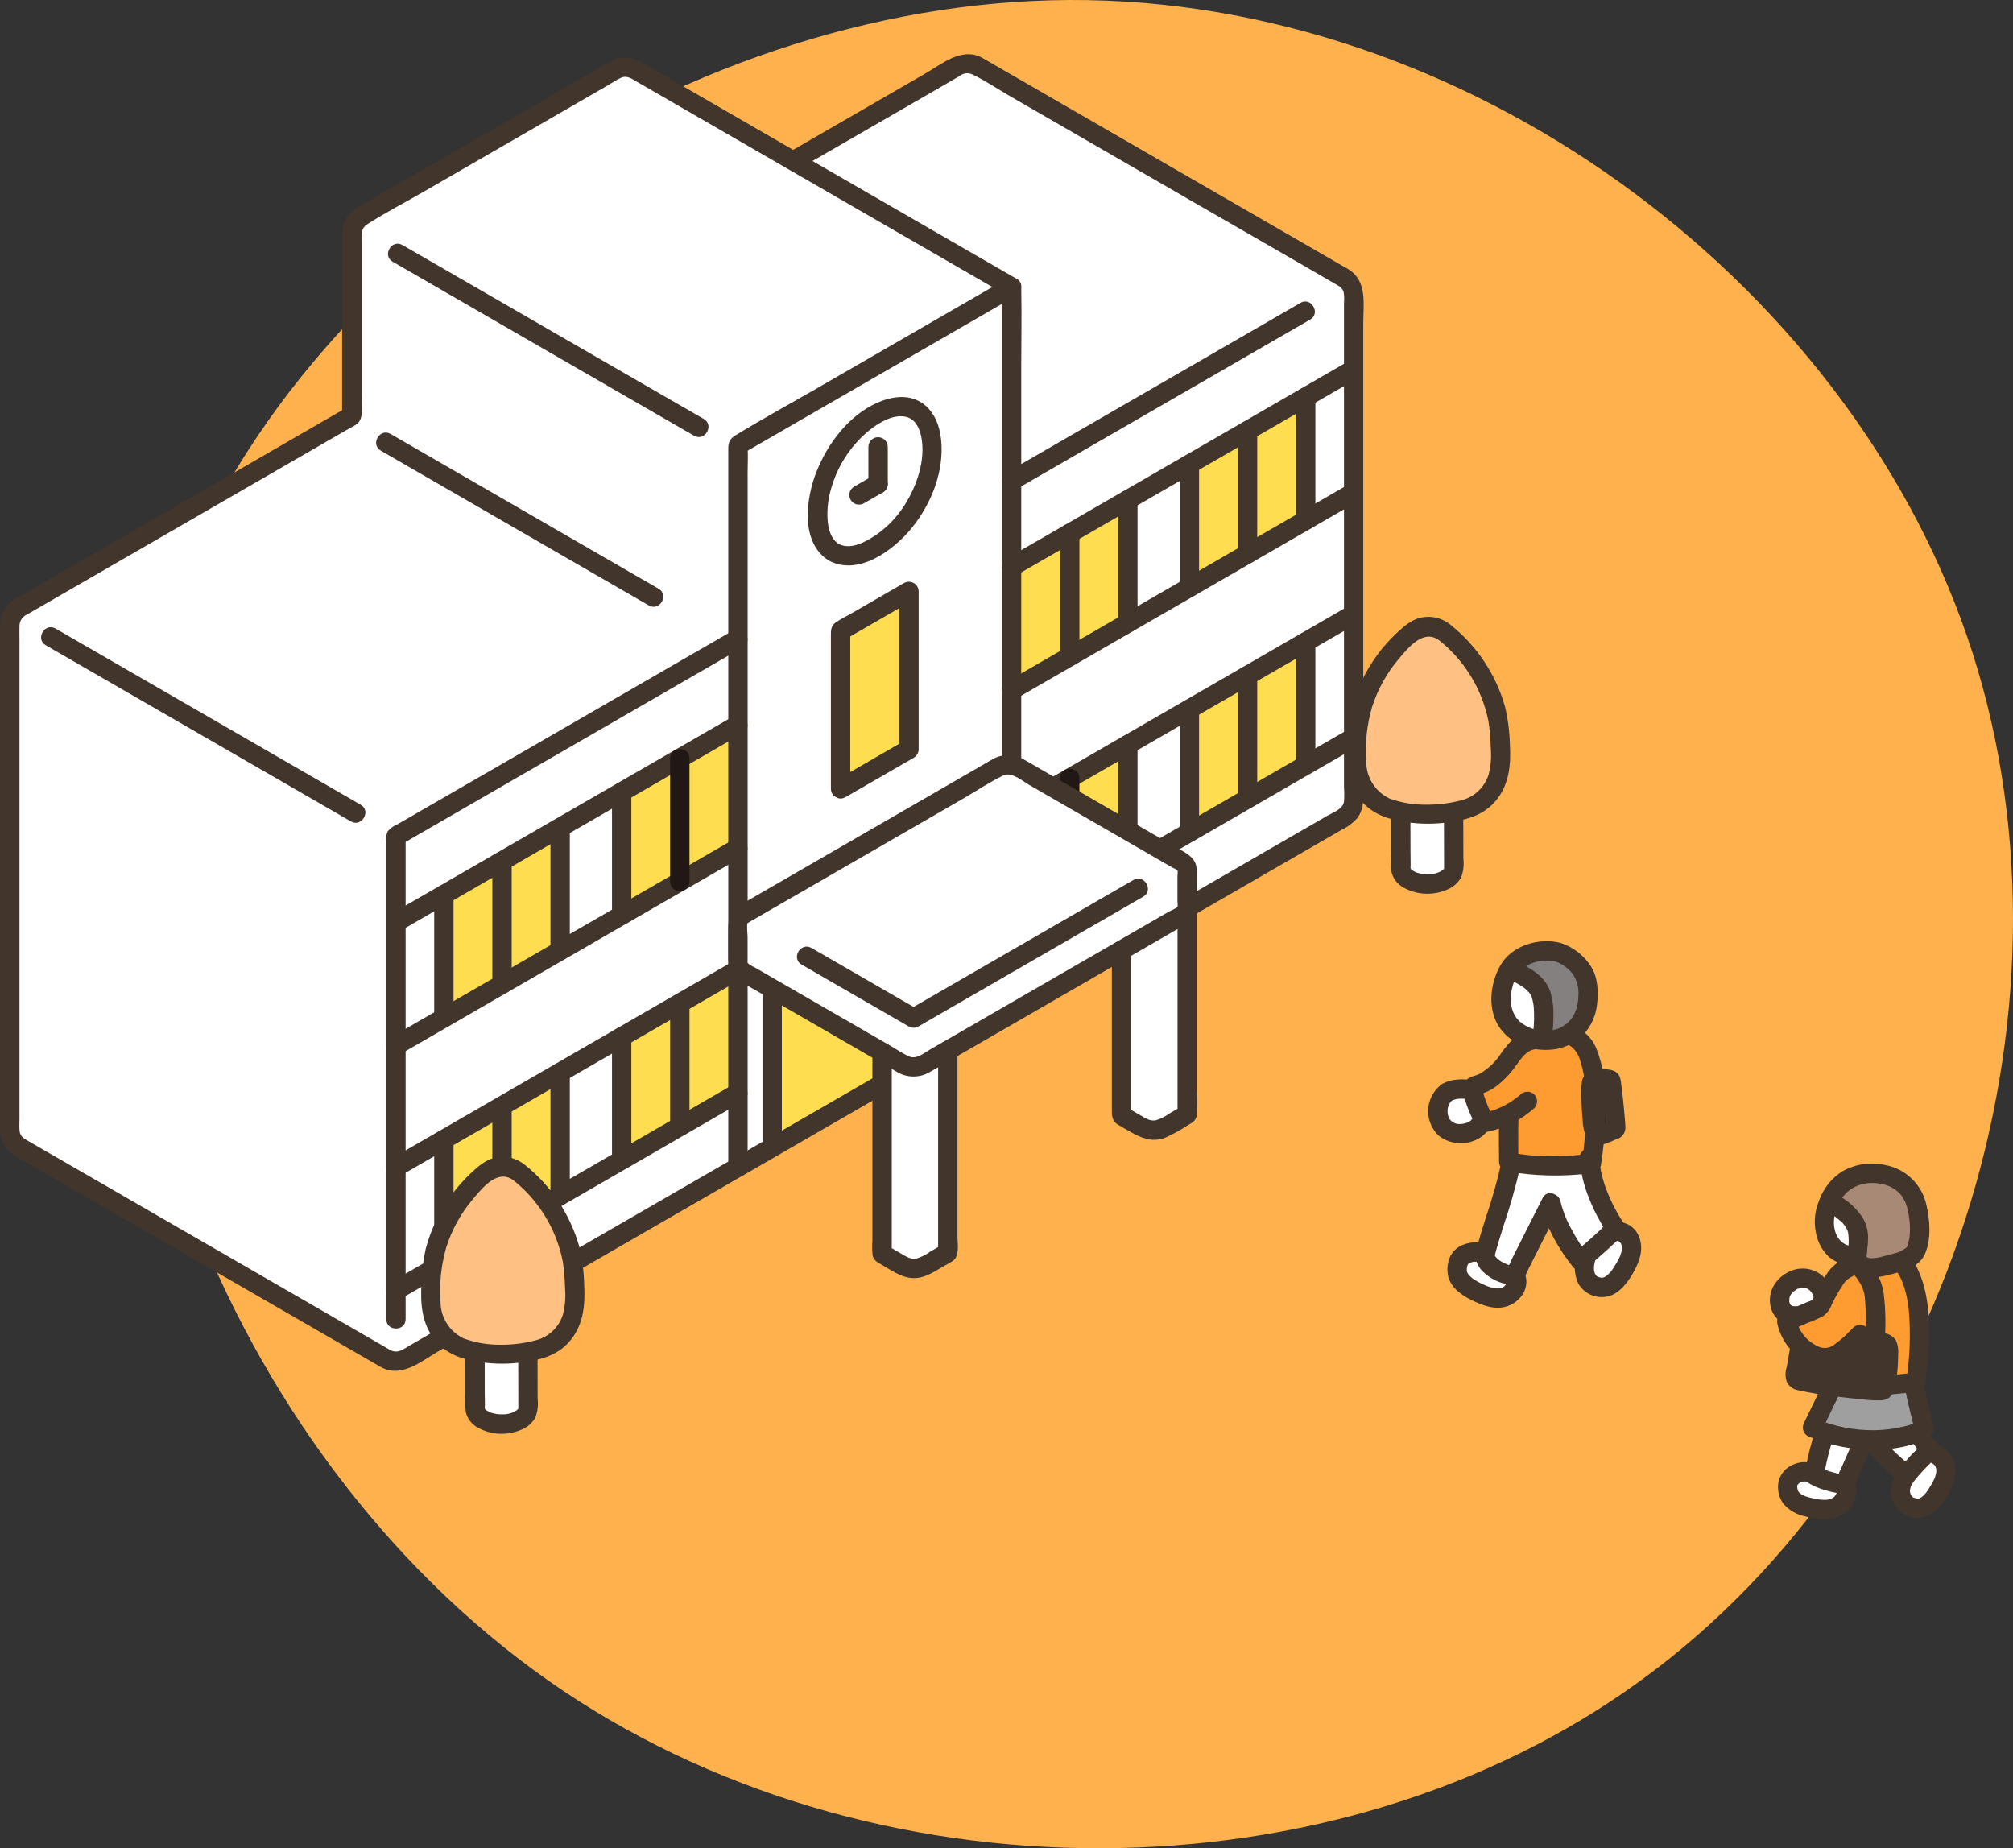 <?xml version="1.0" encoding="UTF-8"?><svg id="_レイヤー_2" xmlns="http://www.w3.org/2000/svg" viewBox="0 0 792.04 727.19"><rect x="0" y="0" width="792.04" height="727.19" fill="#333333" stroke="none"/><defs><style>.cls-1{fill:#a88975;}.cls-1,.cls-2,.cls-3,.cls-4,.cls-5,.cls-6,.cls-7,.cls-8,.cls-9,.cls-10{stroke-width:0px;}.cls-2{fill:#41352c;}.cls-3{fill:#ffb14d;}.cls-4{fill:#ffdd51;}.cls-5{fill:#9f9f9f;}.cls-6{fill:#fff;}.cls-7{fill:#84807f;}.cls-8{fill:#ff9c31;}.cls-9{fill:#211715;}.cls-10{fill:#ffc183;}</style></defs><g id="_レイヤー_1-2"><path class="cls-3" d="M776.2,257.11c45.58,143.11-10.07,316.43-130.39,403.89-119.79,87.46-303.71,89.05-430.39,0C88.21,571.43,17.72,391.21,63.83,248.1,109.95,104.46,273.2-2.6,427.97.05c155.3,2.65,302.65,114.49,348.23,257.07Z"/><path class="cls-6" d="M744.78,575.7c-2.43-2.18-4.72-4.51-6.85-6.98,0,0-.54-.94-1.25-2.17,5.45-.02,10.87-.8,16.1-2.32.17-.05.87-.31,1.66-.63l.92,1.35c1.27,2.01,2.71,3.91,4.31,5.67l-2.26,1.8c-2.54,2.39-4.91,4.97-7.08,7.7l-.35-.29c-1.9-1.16-3.65-2.54-5.2-4.13Z"/><path class="cls-6" d="M713.91,580.46l-.06-.04.3-1.68c.94-5.04,2.21-10.01,3.81-14.89,0,0,.04-.11.1-.26,5.01,1.65,10.21,2.62,15.48,2.89l-.02.07c-1.5,3.25-8.17,18.84-8.01,17.41-4.05-.41-7.99-1.6-11.59-3.51Z"/><path class="cls-6" d="M148.35,532.61L7.64,451.38c-2.36-1.36-3.81-3.87-3.81-6.59v-199.08c0-2.72,1.45-5.23,3.81-6.59l130.77-75.5v-71.84c0-2.72,1.45-5.23,3.81-6.59l100.05-57.76c2.36-1.36,5.26-1.36,7.61,0,0,0,29.52,17.05,62.22,35.92,24.56-14.17,49.16-28.38,64.72-37.37,2.36-1.36,5.26-1.36,7.61,0l144.35,83.34c2.36,1.37,3.81,3.88,3.81,6.61v199.04c0,2.72-1.45,5.24-3.81,6.61l-369.18,213.15c-2.36,1.36-5.26,1.36-7.61,0l-3.64-2.1Z"/><path class="cls-4" d="M174.65,400.48v-48.49l45.76-26.42v48.5l-45.76,26.41Z"/><path class="cls-4" d="M244.61,360.08v-48.49l45.76-26.42v48.49c-11.22,6.48-28.17,16.27-45.76,26.42Z"/><path class="cls-4" d="M174.65,496.82v-48.49l45.76-26.42v48.49l-45.76,26.42Z"/><path class="cls-4" d="M330.74,310.36v-62.15l26.92-15.54v62.16l-26.92,15.54Z"/><path class="cls-4" d="M244.61,456.43v-48.49l45.76-26.42v48.49c-11.22,6.48-28.17,16.26-45.76,26.42Z"/><path class="cls-4" d="M398.03,271.52v-48.49l45.76-26.42v48.49c-17.6,10.16-34.55,19.95-45.76,26.42Z"/><path class="cls-4" d="M467.99,231.12v-48.5l45.76-26.42v48.49l-45.76,26.42Z"/><path class="cls-4" d="M398.03,367.86v-48.5l45.76-26.42v48.49c-17.6,10.17-34.55,19.96-45.76,26.43Z"/><path class="cls-4" d="M467.99,327.46v-48.5l45.76-26.41v48.49l-45.76,26.42Z"/><path class="cls-2" d="M294.17,459.21V186.15c0-3.4.19-6.85,0-10.25-.02-.26,0-.52,0-.78l-1.88,3.29,88.01-50.81,19.64-11.34-5.73-3.29v284.1c0,4.9,7.61,4.91,7.61,0v-253.11c0-10.06.21-20.14,0-30.2v-.79c-.03-2.12-1.78-3.81-3.9-3.78-.64.01-1.27.18-1.83.49l-46.78,27.01-27.66,15.97c-10.78,6.23-21.77,12.2-32.39,18.7-2.92,1.79-2.71,3.75-2.71,6.55v281.31c0,4.9,7.61,4.91,7.61,0h0Z"/><path class="cls-4" d="M303.83,451.45v-79.6l80.74-46.63v79.6l-80.74,46.63Z"/><path class="cls-2" d="M288.45,248.06l-61.63,35.59-58.96,34.04-7.8,4.51-3.71,2.14c-1.49.59-2.81,1.55-3.84,2.79-.51,1.23-.69,2.56-.52,3.88v188.02c0,4.9,7.61,4.91,7.61,0v-189.97l-1.89,3.29,125.49-72.45,9.09-5.24c4.24-2.45.41-9.03-3.84-6.57h0Z"/><path class="cls-2" d="M288.44,281.89l-48.43,27.96-63.53,36.68-22.25,12.84c-4.24,2.45-.41,9.03,3.84,6.57l48.43-27.96,63.53-36.68,22.25-12.84c4.24-2.45.41-9.03-3.84-6.57h0Z"/><path class="cls-2" d="M178.45,400.48v-48.49c0-4.9-7.61-4.91-7.61,0v48.49c0,4.9,7.61,4.91,7.61,0Z"/><path class="cls-2" d="M399.95,109.67l-16.84-9.72-39.79-22.97-45.83-26.45-35.72-20.64-8.75-5.05c-3.9-2.58-8.92-2.78-13.01-.52-9.12,5.06-18.08,10.44-27.11,15.65l-45.37,26.2c-8.97,5.18-18.04,10.22-26.93,15.55-3.62,2.07-5.89,5.89-5.99,10.05-.04,1.03,0,2.06,0,3.09v68.75l1.89-3.29-29.72,17.16-58.33,33.68-40.71,23.5c-1.04.56-2.05,1.18-3.02,1.86-3.08,2.35-4.82,6.04-4.69,9.91-.04,3.9,0,7.8,0,11.7v175.28c0,3.64-.05,7.28,0,10.92-.04,4.21,2.12,8.13,5.71,10.33.77.49,1.58.91,2.37,1.37l39.31,22.7,59.06,34.1,40.67,23.48c.94.54,1.87,1.12,2.83,1.63,8.1,4.34,15.69-2.33,22.51-6.28l60.77-35.09,121.08-69.89,120.62-69.65,30.61-17.67,15.08-8.7,7.31-4.22c2.27-1.08,4.31-2.6,5.99-4.46,3.2-4.12,2.44-9.46,2.44-14.36V127.31c0-7.61,1.69-16.65-5.79-21.34-.95-.59-1.94-1.12-2.9-1.67l-15.66-9.05-54.66-31.56-53.94-31.14-14.83-8.56c-.75-.43-1.48-.89-2.25-1.3-7.99-4.23-15.63,2.41-22.36,6.29-17.94,10.36-35.88,20.72-53.82,31.07-4.24,2.45-.41,9.03,3.84,6.57,13.41-7.74,26.82-15.48,40.23-23.22l16.35-9.44,6.99-4.05c1.39-1.16,3.32-1.41,4.96-.65,5.09,2.43,9.93,5.73,14.81,8.55l74.81,43.19c18.03,10.41,36.11,20.74,54.1,31.23,1.09.49,1.94,1.4,2.36,2.52.27,1.41.32,2.85.18,4.27v190.66c.14,1.9.14,3.81,0,5.71-.47,3.02-4.19,4.19-6.48,5.52l-10.97,6.33-20.1,11.61-82.71,47.73-164.94,95.23-82.24,47.48c-2.58,1.49-4.82,3.43-7.75,1.92-.7-.36-1.38-.79-2.06-1.19l-8.87-5.12-72.1-41.63-59.22-34.19c-1.87-1.08-3.53-1.88-3.7-4.42-.1-1.54,0-3.12,0-4.66v-187.86c0-1.99-.08-4,0-5.99.06-1.89,1.19-3.58,2.92-4.35l21.27-12.28,77.42-44.7,26.91-15.54c1.37-.79,2.9-1.49,4.19-2.42,2.92-2.11,1.89-7.67,1.89-10.83v-60.61c0-2.76-.47-5.43,2.19-7.15,7.19-4.65,14.93-8.62,22.34-12.9l39.65-22.89,32.2-18.6c1.83-1.06,3.65-2.3,5.56-3.21,2.47-1.18,4.31.3,6.36,1.48l60.11,34.71,72.93,42.1,12.54,7.24c4.25,2.45,8.09-4.12,3.84-6.57Z"/><path class="cls-2" d="M154.51,102.97l40.24,23.24,63.65,36.75,14.68,8.47c4.25,2.46,8.09-4.12,3.84-6.57l-40.24-23.23-63.65-36.75-14.68-8.47c-4.25-2.45-8.09,4.12-3.84,6.57h0Z"/><path class="cls-2" d="M149.83,177.31l35.56,20.53,56.9,32.86,13.01,7.51c4.25,2.46,8.09-4.12,3.84-6.57l-35.55-20.53-56.9-32.86-13.01-7.51c-4.25-2.46-8.09,4.12-3.84,6.57h0Z"/><path class="cls-2" d="M141.91,316.63l-40.61-23.45-64.67-37.34-14.77-8.53c-4.25-2.46-8.09,4.12-3.84,6.57l40.61,23.44,64.68,37.34,14.77,8.53c4.25,2.45,8.09-4.12,3.84-6.57h0Z"/><path class="cls-2" d="M511.67,119.18l-94.55,54.58-21.02,12.13c-4.24,2.45-.41,9.03,3.84,6.57l90.97-52.53,24.61-14.21c4.24-2.45.41-9.03-3.84-6.57h0Z"/><path class="cls-2" d="M201.33,387.27v-48.49c0-4.9-7.61-4.91-7.61,0v48.49c0,4.9,7.61,4.91,7.61,0Z"/><path class="cls-2" d="M288.44,330.39l-52.07,30.07-59.45,34.32-23.05,13.31c-4.24,2.45-.41,9.03,3.84,6.57l47.78-27.6,60.65-35.02,26.14-15.09c4.24-2.45.41-9.03-3.84-6.57h0Z"/><path class="cls-2" d="M224.2,374.06v-48.49c0-4.9-7.61-4.91-7.61,0v48.49c0,4.9,7.61,4.91,7.61,0h0Z"/><path class="cls-2" d="M157.72,462.5l109.1-62.99,25.47-14.71c4.24-2.45.41-9.03-3.84-6.57l-107.94,62.32-26.63,15.37c-4.24,2.45-.41,9.03,3.84,6.57h0Z"/><path class="cls-2" d="M248.41,360.08v-48.48c0-4.9-7.61-4.91-7.61,0v48.48c0,4.9,7.61,4.91,7.61,0Z"/><path class="cls-2" d="M330,214c-3.18-1.95-4.13-6.13-4.38-9.61-.26-4.52.34-9.06,1.77-13.36,2.73-8.82,8.09-16.6,15.36-22.29,3.59-2.69,8.5-5.59,13.18-4.85,3.97.63,5.81,4.28,6.54,7.87,1.88,9.2-1.79,19.65-6.74,27.28-2.88,4.5-6.64,8.38-11.04,11.42-3.93,2.65-9.93,6.09-14.69,3.54-4.31-2.32-8.16,4.25-3.84,6.57,11.58,6.23,25.49-4.11,32.58-12.84,7.72-9.5,12.87-22.42,11.54-34.83-.61-5.66-2.76-11.27-7.71-14.49-5.34-3.48-12.05-2.36-17.52.11-11.18,5.05-19.27,15.84-23.74,26.96-4.22,10.5-6.56,28.09,4.84,35.08,4.18,2.57,8.01-4.01,3.83-6.57Z"/><path class="cls-2" d="M178.45,496.83v-48.49c0-4.9-7.61-4.91-7.61,0v48.49c0,4.9,7.61,4.91,7.61,0Z"/><path class="cls-9" d="M271.29,346.88v-48.49c0-4.9-7.61-4.91-7.61,0v48.49c0,4.9,7.61,4.91,7.61,0Z"/><path class="cls-2" d="M349.31,190.41v-14.58c0-2.1-1.7-3.81-3.81-3.81s-3.81,1.7-3.81,3.81v14.58c0,2.1,1.7,3.81,3.81,3.81s3.81-1.7,3.81-3.81Z"/><path class="cls-2" d="M339.9,198.04l7.52-4.34c1.82-1.06,2.43-3.39,1.37-5.21,0,0,0,0,0,0-.5-.86-1.32-1.48-2.27-1.75-.99-.25-2.04-.12-2.93.38l-7.52,4.34c-1.82,1.06-2.43,3.39-1.37,5.21,0,0,0,0,0,0,.51.86,1.32,1.48,2.28,1.75.99.25,2.04.12,2.93-.38h0Z"/><path class="cls-2" d="M201.33,483.61v-48.49c0-4.9-7.61-4.91-7.61,0v48.49c0,4.9,7.61,4.91,7.61,0Z"/><path class="cls-2" d="M288.44,426.73l-104.9,60.56-29.67,17.13c-4.24,2.45-.41,9.03,3.84,6.57l110.55-63.82,24.02-13.87c4.24-2.45.41-9.03-3.84-6.57h0Z"/><path class="cls-2" d="M224.2,470.4v-48.49c0-4.9-7.61-4.91-7.61,0v48.49c0,4.9,7.61,4.91,7.61,0Z"/><path class="cls-2" d="M334.55,310.36v-62.15l-1.88,3.29,26.91-15.54-5.73-3.29v62.16l1.88-3.29-26.91,15.54c-4.24,2.45-.41,9.03,3.84,6.57,8.97-5.18,17.94-10.35,26.91-15.54,1.16-.69,1.88-1.94,1.89-3.29v-62.16c-.03-2.12-1.78-3.81-3.9-3.78-.64.01-1.27.18-1.83.49l-20.36,11.76c-2.16,1.25-4.49,2.38-6.55,3.78-2,1.36-1.89,3.34-1.89,5.48v59.96c0,4.9,7.61,4.91,7.61,0Z"/><path class="cls-2" d="M248.41,456.43v-48.49c0-4.9-7.61-4.91-7.61,0v48.49c0,4.9,7.61,4.91,7.61,0h0Z"/><path class="cls-2" d="M271.29,443.22v-48.49c0-4.9-7.61-4.91-7.61,0v48.49c0,4.9,7.61,4.91,7.61,0h0Z"/><path class="cls-2" d="M307.63,451.44v-79.59c0-4.9-7.61-4.91-7.61,0v79.59c0,4.9,7.61,4.91,7.61,0Z"/><path class="cls-2" d="M399.95,226.31l48.43-27.96,63.53-36.68,22.25-12.84c4.24-2.45.41-9.03-3.84-6.57l-48.43,27.96-63.53,36.68-22.25,12.84c-4.24,2.45-.41,9.03,3.84,6.57Z"/><path class="cls-2" d="M424.71,258.3v-48.49c0-4.9-7.61-4.91-7.61,0v48.49c0,4.9,7.61,4.91,7.61,0Z"/><path class="cls-2" d="M399.95,274.8l52.08-30.07,59.44-34.32,23.05-13.31c4.24-2.45.41-9.03-3.84-6.57l-47.78,27.6-60.64,35.02-26.14,15.09c-4.24,2.45-.41,9.03,3.84,6.57h0Z"/><path class="cls-2" d="M447.58,245.09v-48.49c0-4.9-7.61-4.91-7.61,0v48.49c0,4.9,7.61,4.91,7.61,0Z"/><path class="cls-9" d="M388.37,404.82v-79.59c0-4.9-7.61-4.91-7.61,0v79.59c0,4.9,7.61,4.91,7.61,0Z"/><path class="cls-2" d="M471.79,231.12v-48.49c0-4.9-7.61-4.91-7.61,0v48.49c0,4.9,7.61,4.91,7.61,0Z"/><path class="cls-2" d="M399.95,322.65l107.94-62.32,26.63-15.37c4.24-2.45.41-9.03-3.84-6.57l-109.1,62.99-25.47,14.71c-4.24,2.45-.41,9.03,3.84,6.57h0Z"/><path class="cls-2" d="M494.67,217.92v-48.49c0-4.9-7.61-4.91-7.61,0v48.49c0,4.9,7.61,4.91,7.61,0Z"/><path class="cls-9" d="M424.71,354.64v-48.49c0-4.9-7.61-4.91-7.61,0v48.49c0,4.9,7.61,4.91,7.61,0Z"/><path class="cls-2" d="M517.55,204.7v-48.49c0-4.9-7.61-4.91-7.61,0v48.49c0,4.9,7.61,4.91,7.61,0Z"/><path class="cls-2" d="M399.95,371.14l104.9-60.56,29.68-17.13c4.24-2.45.41-9.03-3.84-6.57l-110.55,63.82-24.02,13.87c-4.24,2.45-.41,9.03,3.84,6.57h0Z"/><path class="cls-2" d="M447.58,341.43v-48.48c0-4.9-7.61-4.91-7.61,0v48.48c0,4.9,7.61,4.91,7.61,0Z"/><path class="cls-2" d="M471.79,327.46v-48.49c0-4.9-7.61-4.91-7.61,0v48.49c0,4.9,7.61,4.91,7.61,0Z"/><path class="cls-2" d="M494.67,314.25v-48.49c0-4.9-7.61-4.91-7.61,0v48.49c0,4.9,7.61,4.91,7.61,0h0Z"/><path class="cls-2" d="M517.55,301.04v-48.49c0-4.9-7.61-4.91-7.61,0v48.49c0,4.9,7.61,4.91,7.61,0h0Z"/><path class="cls-6" d="M292.27,359.87l100.55-58.04c2.35-1.36,5.25-1.36,7.6,0l64.79,37.41c1.18.68,1.9,1.93,1.9,3.29v14.25c0,1.36-.73,2.62-1.9,3.3l-101.96,58.87c-2.35,1.36-5.25,1.36-7.6,0l-63.39-36.6c-1.18-.68-1.9-1.93-1.9-3.29v-15.86c0-1.37.72-2.64,1.9-3.32Z"/><path class="cls-6" d="M347.07,413.96v79.33l7.78,4.5c2.94,1.7,6.57,1.7,9.52,0l8.54-4.93v-79.51"/><path class="cls-6" d="M441.27,373.88v65.03l7.78,4.5c2.94,1.7,6.57,1.7,9.52,0l8.54-4.94v-79.51"/><path class="cls-2" d="M343.26,413.96v74.03c-.14,1.94-.12,3.88.07,5.82.39,2.22,2.21,3.01,3.95,4.02,3.64,2.09,7.25,4.73,11.57,5.02,4.69.32,8.46-2.34,12.31-4.57,1.2-.69,2.46-1.33,3.62-2.09,2.93-1.94,1.94-6.63,1.94-9.68v-73.16c0-4.9-7.61-4.91-7.61,0v79.51l1.89-3.29-4.87,2.81c-1.7,1.26-3.61,2.22-5.64,2.83-2.38.37-4.29-1.04-6.23-2.16l-5.27-3.04,1.88,3.29v-79.34c0-4.9-7.61-4.91-7.61,0h0Z"/><path class="cls-2" d="M437.46,373.88v61.8c0,2.88-.19,5.24,2.5,6.87,1.53.93,3.11,1.79,4.66,2.69,4.22,2.44,8.63,4.3,13.56,2.5,3.15-1.38,6.17-3.04,9.04-4.94,1.66-.95,3.26-1.71,3.63-3.83.3-3.36.33-6.75.07-10.12v-69.9c0-4.9-7.61-4.91-7.61,0v79.51l1.88-3.29-4.87,2.81c-1.7,1.26-3.61,2.22-5.64,2.83-2.38.37-4.28-1.03-6.23-2.16l-5.27-3.04,1.89,3.29v-65.03c0-4.9-7.61-4.91-7.61,0h0Z"/><path class="cls-2" d="M294.19,363.16l50.07-28.91,34.38-19.85c5.32-3.07,10.57-6.61,16.1-9.29,3.24-1.57,7.32,2.04,10.05,3.62l11.56,6.67,25.6,14.78,19.24,11.11c.52.3,1.85.79,2.09,1.21s0,1.83,0,2.32v9.79c0,.45.24,1.74,0,2.14-.41.67-2.55,1.47-3.31,1.9l-4.93,2.84-18.63,10.76-34.34,19.83-26.51,15.3-9.57,5.52c-2.5,1.44-5.49,4.11-8.45,2.7-2.63-1.25-5.14-2.97-7.66-4.42l-10.37-5.98-23.14-13.36-19.08-11.02c-.97-.43-1.89-.96-2.74-1.58-.51-.5-.4-.36-.4-1.28v-9.41c0-.61-.46-5.08.02-5.41,3.98-2.79.18-9.4-3.84-6.57-3.52,2.47-3.79,5.66-3.79,9.52v10.36c0,3.76.41,7.03,3.97,9.25,2.25,1.4,4.61,2.66,6.9,3.98l46.14,26.64,8.79,5.07c4.16,2.79,9.57,2.88,13.82.22l19.96-11.52,68.68-39.65,9.84-5.68c3.06-1.77,5.83-3.5,6.2-7.34.26-2.65.06-5.38.06-8.03.23-2.85.17-5.72-.19-8.56-.86-3.92-4.63-5.5-7.77-7.31l-48.62-28.07c-3.73-2.15-7.44-4.34-11.19-6.47-3.74-2.37-8.47-2.52-12.35-.38-2.03,1.09-4,2.31-5.99,3.46l-30.96,17.87-62.26,35.95-1.23.71c-4.24,2.46-.41,9.04,3.84,6.58Z"/><path class="cls-2" d="M445.98,346.22l-81.23,46.9-7.21,4.16h3.84l-36.87-21.29-5.25-3.03c-4.25-2.45-8.09,4.12-3.84,6.57l36.87,21.29,5.25,3.03c1.19.69,2.65.69,3.84,0l63.45-36.63,24.99-14.43c4.24-2.45.41-9.03-3.84-6.57h0Z"/><path class="cls-6" d="M207.65,531.87c-3.25.58-6.54.91-9.83,1.02-3.65-.07-7.3-.45-10.88-1.14h-.02c0,7.2.05,16.7.05,22.46,0,3.32,4.7,6.09,10.45,6.09s10.35-2.78,10.35-6.09c0-5.71-.05-15.14-.05-22.32h-.06Z"/><path class="cls-2" d="M203.9,531.87c0,4.84.01,9.69.03,14.53,0,2.12,0,4.23.01,6.35,0,.47-.03.96,0,1.44.02.3-.17.55.04-.17-.1.34-.15.16,0,.09.29-.14.03-.06-.13.2-.22.35.12-.11.15-.15-.14.17-.3.31-.44.47-.58.71.27-.14-.16.17-1.49,1.03-3.24,1.6-5.05,1.66-.57.03-1.14.03-1.7,0-.45-.02-.89-.06-1.33-.12-.51-.09-1.02-.21-1.52-.35-.27-.08-.54-.17-.81-.26-.54-.19-.12-.03-.4-.17-.39-.2-.77-.43-1.14-.66-.13-.08-.53-.46-.07-.04-.16-.15-.32-.31-.48-.46-.06-.06-.36-.47-.1-.1.27.4-.07-.14-.12-.25-.17-.42.1.25.1.25.03-.95-.1.87-.04-.1.11-1.99,0-4.03,0-6.03-.02-5.47-.03-10.95-.04-16.43,0-4.9-7.61-4.91-7.61,0,0,5.55.02,11.1.04,16.65-.18,2.46-.12,4.93.19,7.38.67,2.51,2.34,4.64,4.61,5.9,5.24,2.93,11.54,3.26,17.05.9,2.39-.9,4.39-2.6,5.66-4.81.89-2.36,1.2-4.89.9-7.39-.01-6.17-.04-12.33-.04-18.5,0-4.9-7.61-4.91-7.61,0v.02Z"/><path class="cls-10" d="M203.78,460.98c-3.51-2.71-8.41-2.71-11.92,0-8.25,6.46-14.64,15-18.5,24.74-1.21,2.94-2.12,5.99-2.72,9.11-.49,2.98-.8,5.99-.93,9.01-.34,5.32-.65,10.82,1.27,15.8,1.71,4.34,4.94,7.9,9.09,10.03,4.11,2.1,13.16,3.22,17.76,3.22,3.47,0,13.65-1.12,17.76-3.22,4.15-2.13,7.38-5.69,9.09-10.03,1.92-4.97,1.61-10.47,1.27-15.8-.13-3.02-.44-6.03-.93-9.01-.6-3.12-1.51-6.17-2.72-9.11-3.86-9.74-10.25-18.28-18.51-24.74Z"/><path class="cls-2" d="M205.7,457.69c-3.18-2.26-7.18-3.06-10.98-2.19-3.81.88-6.84,3.64-9.61,6.24-5.52,5.21-10.04,11.39-13.34,18.23-1.8,3.62-3.22,7.41-4.25,11.32-.97,4.4-1.53,8.89-1.67,13.4-.5,8.26.05,16.35,5.59,22.93,4.53,5.38,10.93,7.36,17.65,8.32,5.78.83,11.66.81,17.44-.06,6.52-.94,12.62-2.66,17.21-7.71,5.75-6.33,6.58-14.44,6.12-22.65-.12-5.08-.77-10.13-1.94-15.08-3.61-12.69-11.11-23.94-21.44-32.16-1.51-1.42-3.87-1.42-5.38,0-1.47,1.49-1.47,3.89,0,5.38,10.53,8.03,17.76,19.64,20.33,32.63.54,3.62.84,7.27.91,10.93.29,3.43-.02,6.89-.92,10.22-1.65,5.03-5.83,8.83-11.01,9.99-4.35,1.13-8.82,1.68-13.31,1.65-5.01.08-9.98-.76-14.68-2.48-5.51-2.64-9.03-8.19-9.09-14.3-.52-7.23.24-14.5,2.24-21.47,2.2-6.96,5.75-13.42,10.47-19,3.74-4.41,9.63-11.96,15.83-7.55,1.82,1.04,4.14.44,5.21-1.36,1.02-1.82.42-4.13-1.36-5.22Z"/><path class="cls-6" d="M571.88,319.4c-3.25.58-6.54.91-9.84,1.02-3.65-.07-7.3-.45-10.88-1.14h-.02c0,7.2.05,16.7.05,22.46,0,3.32,4.7,6.09,10.45,6.09s10.35-2.78,10.35-6.09c0-5.71-.05-15.14-.05-22.32h-.06Z"/><path class="cls-2" d="M568.14,319.4c0,4.84.01,9.69.03,14.53,0,2.12,0,4.24.02,6.35,0,.47-.03.96,0,1.44.02.3-.17.55.04-.17-.1.34-.15.16,0,.09.29-.14.03-.06-.13.19-.22.35.12-.11.15-.15-.14.17-.3.31-.44.47-.58.71.27-.14-.16.17-1.49,1.03-3.24,1.6-5.05,1.65-.57.03-1.14.04-1.71,0-.45-.02-.89-.06-1.33-.12-.51-.09-1.02-.21-1.52-.35-.27-.08-.54-.17-.81-.26-.54-.19-.12-.03-.4-.17-.4-.2-.77-.43-1.14-.66-.13-.08-.53-.46-.07-.04-.16-.15-.31-.31-.48-.46-.06-.06-.35-.47-.1-.1.27.4-.07-.14-.12-.25-.17-.43.1.25.1.24.03-.95-.1.87-.04-.1.11-1.99,0-4.03,0-6.03-.01-5.48-.03-10.95-.04-16.42,0-4.9-7.61-4.91-7.61,0,0,5.55.01,11.1.04,16.65-.18,2.46-.12,4.93.19,7.38.67,2.51,2.34,4.64,4.61,5.9,5.24,2.93,11.54,3.26,17.05.9,2.39-.9,4.39-2.6,5.66-4.81.89-2.36,1.2-4.89.9-7.39-.01-6.17-.04-12.33-.04-18.5,0-4.9-7.61-4.91-7.61,0l.02.02Z"/><path class="cls-10" d="M568.01,248.5c-3.51-2.71-8.41-2.71-11.92,0-8.25,6.46-14.64,15-18.5,24.74-1.21,2.94-2.12,5.99-2.72,9.11-.49,2.98-.8,5.99-.93,9.01-.34,5.31-.65,10.82,1.27,15.8,1.71,4.34,4.94,7.91,9.08,10.04,4.11,2.09,13.16,3.22,17.76,3.22,3.47,0,13.65-1.12,17.76-3.22,4.15-2.13,7.38-5.69,9.09-10.03,1.92-4.97,1.61-10.47,1.27-15.8-.13-3.02-.44-6.03-.93-9.01-.6-3.12-1.51-6.17-2.72-9.11-3.86-9.74-10.25-18.29-18.5-24.75Z"/><path class="cls-2" d="M569.93,245.22c-3.18-2.26-7.18-3.06-10.98-2.19-3.81.88-6.84,3.64-9.61,6.24-5.52,5.21-10.04,11.39-13.34,18.23-1.8,3.62-3.22,7.41-4.25,11.32-.97,4.4-1.53,8.89-1.67,13.4-.49,8.26.05,16.35,5.59,22.93,4.53,5.38,10.93,7.36,17.65,8.32,5.78.83,11.66.81,17.44-.06,6.52-.94,12.62-2.66,17.21-7.71,5.75-6.33,6.58-14.43,6.12-22.64-.12-5.08-.77-10.13-1.94-15.08-3.61-12.7-11.11-23.94-21.44-32.16-1.51-1.42-3.87-1.42-5.38,0-1.47,1.49-1.47,3.89,0,5.38,10.53,8.03,17.76,19.63,20.33,32.62.54,3.62.84,7.27.91,10.93.29,3.43-.02,6.89-.92,10.22-1.66,5.03-5.84,8.83-11.01,9.99-4.34,1.13-8.82,1.68-13.31,1.65-5.01.08-9.98-.76-14.69-2.47-5.51-2.65-9.03-8.19-9.09-14.3-.52-7.23.24-14.5,2.24-21.47,2.2-6.96,5.75-13.42,10.47-19,3.74-4.41,9.63-11.96,15.83-7.55,1.82,1.04,4.14.44,5.21-1.36,1.02-1.82.42-4.13-1.37-5.22Z"/><path class="cls-6" d="M630.57,506.5c-1.91.06-3.78-.62-5.2-1.9-3.02-3.26-2.07-7.63-1.1-10.76,3.48-3.03,6.91-6.12,10.29-9.25,2.13-.54,4.38.14,5.85,1.77,1.36,1.88,1.85,4.25,1.34,6.52-.52,2.23-1.42,4.36-2.66,6.29-1.24,2.45-3.05,4.57-5.26,6.19-.64.41-1.33.73-2.05.95-.4.12-.81.18-1.22.19Z"/><path class="cls-6" d="M573.38,500.65c-.32-2.07.2-4.19,1.45-5.87,2.62-2.33,6.4-2.83,9.53-1.24-.05.27-.06.55-.04.83.1.71.37,1.39.8,1.98,2.21,2.8,5.38,4.68,8.9,5.27.6.17,1.25.1,1.8-.19l.05-.04c1.83,2.68.83,5.36-1.24,7.37-1.77,1.55-4.13,2.26-6.47,1.95-2.31-.32-4.55-1.05-6.61-2.14-2.58-1.04-4.89-2.67-6.73-4.76-.47-.61-.85-1.28-1.14-1.99-.15-.38-.24-.77-.29-1.17Z"/><path class="cls-6" d="M610.24,473.27l-13.65,27.08c-.17.41-.43.77-.78,1.06-.55.29-1.2.36-1.8.19-3.52-.58-6.7-2.46-8.9-5.27-.42-.58-.7-1.26-.8-1.98-.02-.59.06-1.17.24-1.73,3.63-13.59,7.46-22.03,10.08-35.29,9.93,1.93,21.04,1.49,30.9.5,1.36,9.23,4.86,18.01,10.23,25.63-4.58,4.27-9.25,8.45-13.99,12.53-3.69-4.51-9.99-15.06-11.46-22.3"/><path class="cls-6" d="M566.52,433.35c.63-1.87,2.05-3.38,3.88-4.12,2.82-.98,5.87-1.06,8.74-.25.94,2.72,2.76,7.8,4.23,10.9-.51,3.88-4.6,5.86-8.18,6.12-3.09.36-6.12-.99-7.92-3.52-1.36-2.2-1.82-4.83-1.28-7.36.13-.6.31-1.2.53-1.77Z"/><path class="cls-6" d="M613.1,374.68c-3.47-.88-7.11-.74-10.5.41-2.74.75-5.24,2.21-7.23,4.25-1.23,1.43-2.21,3.06-2.89,4.82-2.1,4.74-2.4,10.09-.83,15.03,1.91,4.82,6.1,8.36,11.17,9.43,4.18,1.15,8.62.86,12.62-.82,3.57-1.59,6.4-4.49,7.92-8.1,1.39-3.75,1.81-7.78,1.24-11.74-.22-3.22-1.66-6.24-4.03-8.43-1.68-1.83-3.7-3.3-5.96-4.33-.49-.2-.99-.38-1.51-.52Z"/><path class="cls-7" d="M613.1,374.68c-3.47-.88-7.11-.74-10.5.41-2.74.75-5.24,2.21-7.23,4.25-.52.58-.99,1.2-1.4,1.86,3.26,1.56,9.5,4.16,11.87,8.85,2.03,4.02,1.88,12.98.78,19.17,3.01.34,6.06-.15,8.82-1.4,3.57-1.59,6.4-4.49,7.92-8.1,1.39-3.75,1.81-7.78,1.24-11.74-.22-3.22-1.66-6.24-4.03-8.43-1.68-1.83-3.7-3.3-5.96-4.33-.49-.21-.99-.38-1.51-.53Z"/><path class="cls-8" d="M625.74,417.33c-1.52-5.12-2.81-7.61-7.47-9.88l-15.85,1.84c-2.46.73-4.65,2.17-6.29,4.15-1.36,1.52-3.74,5.18-5.51,7.12-2.68,3.28-6.33,5.62-10.43,6.69-.8.25-1.26,1.1-1.01,1.9,0,.02.01.03.02.05,1.38,4.26,3.08,8.42,5.1,12.42,3.29-.54,6.46-1.62,9.4-3.19-.05,1.51-.07,2.38-.07,2.38-.09,3.04-.03,13.27,0,16.32,2.24.47,4.51.83,6.79,1.06,8.58.74,17.21.6,25.76-.42,1.48-11.39,3.01-28.4-.14-39.44-.09-.35-.19-.68-.29-1.01Z"/><path class="cls-2" d="M590.9,456.69c-1.66,7.47-3.72,14.84-6.18,22.09-1.19,3.71-2.35,7.42-3.38,11.18-.65,1.72-.89,3.58-.69,5.41.46,1.92,1.47,3.67,2.9,5.03,2.46,2.37,5.54,4.02,8.88,4.76,2.07.69,4.36.3,6.08-1.05,1.26-1.45,2.25-3.12,2.93-4.92l12.09-23.99c2.2-4.36-4.37-8.22-6.57-3.84l-7.02,13.93-3.32,6.58-1.75,3.48c-.43,1.2-1.02,2.33-1.74,3.38l1.68-.98c-.88.36-2.72-.64-3.57-1.1-.75-.38-1.45-.86-2.08-1.42-.25-.23-.47-.48-.7-.73-.09-.1-.51-1.06-.4-.5.1.5.24-.63.28-.78.14-.55.3-1.1.45-1.65.29-1.05.6-2.1.91-3.15.61-2.08,1.26-4.15,1.92-6.22,2.62-7.7,4.83-15.54,6.62-23.48.98-4.78-6.36-6.83-7.34-2.02h0Z"/><path class="cls-2" d="M621.46,455.64c.73,10.66,5.33,20.88,11.02,29.76l.6-4.61c-4.59,4.27-9.25,8.45-13.99,12.54h5.38c-2.24-2.95-4.23-6.08-5.96-9.36-2.03-3.52-3.55-7.31-4.52-11.26-1.03-4.79-8.37-2.76-7.34,2.02,1.86,8.62,6.95,17.17,12.44,23.98,1.5,1.45,3.88,1.45,5.38,0,4.74-4.09,9.4-8.27,13.99-12.54,1.21-1.23,1.45-3.12.6-4.61-3.22-4.77-5.8-9.93-7.69-15.37-1.12-3.43-1.89-6.96-2.28-10.55-.05-2.08-1.72-3.76-3.81-3.81-2.09.02-3.79,1.71-3.81,3.81h-.01Z"/><path class="cls-9" d="M635.09,444.55c-1.4.42-4.82,2.38-6.28,2.02-1.99-.49-2.11-4.11-2.27-5.69-.43-4.24-.58-8.51-.45-12.77.05-1.68-.21-3,1.51-3.62,1.82-.32,3.7-.25,5.49.21.44-.03.83.31.85.75,0,.03,0,.07,0,.1.84,5.98,1.44,11.98,1.8,18.02.13.4-.09.83-.49.96-.05.02-.11.03-.16.03h0Z"/><path class="cls-2" d="M634.08,440.88c-.72.23-1.41.55-2.09.85-.29.13-.57.25-.87.38-.91.41.45-.15-.29.13-.6.23-1.2.41-1.81.6-.69.21.84,0,.15-.03.42,0,.83.11,1.18.33l-.18-.1c.28.18,1.14,1.22.56.41-.39-.56.19.74.03.04-.06-.28-.15-.56-.21-.84-.08-.39.04-1.08-.04-.09-.03-1.34-.16-2.68-.38-4-.29-3.72-.3-7.42-.24-11.15.04-.3.05-.61.03-.92-.1.57-.11.72-.04.44s.02-.15-.19.4c-.17.29-.42.54-.71.71-.47.16-.51.18-.12.06.75-.17-.73-.07.16-.02.32.02.65,0,.97.02.18.01,1.57.21.62.05l.91.14c.18.03.36.06.54.09.41.09.32.05-.26-.12l-1.36-1.37c-.41-.76-.09.32-.06.53-.06-.47.05.35.06.49.1.78.2,1.57.29,2.35.18,1.5.34,3,.49,4.5.15,1.5.28,3.01.4,4.51.06.72.11,1.43.16,2.15.03.43.06.86.09,1.29l.03.43c0,.84.14.59.41-.77l1.36-1.37.4-.11c-2.03.56-3.22,2.66-2.66,4.68.56,2.03,2.66,3.22,4.68,2.66h0c2.04-.57,3.45-2.42,3.45-4.54,0-1.4-.18-2.82-.29-4.21-.21-2.72-.47-5.44-.78-8.16-.15-1.36-.32-2.71-.5-4.07-.28-2.11-.32-4.31-2.32-5.58-.93-.51-1.95-.81-3.01-.88-1.29-.25-2.61-.36-3.93-.33-2.94-.07-5.53,1.91-6.24,4.76-.33,2.51-.41,5.05-.23,7.57.05,2.73.23,5.45.49,8.17.06,1.86.41,3.69,1.03,5.44,1.04,2.87,4.07,4.52,7.04,3.82,1.2-.29,2.37-.71,3.49-1.25.43-.19.86-.37,1.29-.57.8-.36-.62.21-.12.05.22-.07.42-.16.64-.23,2.03-.56,3.22-2.66,2.66-4.68-.56-2.03-2.66-3.22-4.68-2.66h0Z"/><path class="cls-2" d="M615.16,410.19c2.95.93,5.28,3.21,6.28,6.14,1.38,4.04,2.2,8.25,2.45,12.51.43,9.67-.08,19.37-1.52,28.94l3.81-3.81c-10.44,1.06-21.19,1.62-31.54-.5l2.8,3.67c-.05-5.44-.14-10.89,0-16.32.13-4.9-7.49-4.9-7.61,0-.14,5.44-.05,10.89,0,16.32.02,1.71,1.15,3.2,2.79,3.67,11.08,1.96,22.4,2.22,33.56.77,2.07-.08,3.72-1.74,3.81-3.81,1.67-10.53,2.09-21.21,1.27-31.84-.42-4.84-1.58-9.59-3.44-14.08-1.76-3.78-4.92-6.73-8.81-8.24-1.82-.99-4.11-.4-5.21,1.36-1.05,1.82-.44,4.14,1.37,5.21h0Z"/><path class="cls-2" d="M614.11,371.01c-8.42-2.23-19.15.9-23.68,8.68-4.24,7.28-5.34,17.79-.19,24.9,5.08,7.01,14.17,9.59,22.49,8.08,3.93-.8,7.53-2.78,10.32-5.66,3.02-3.28,4.89-7.45,5.32-11.89.62-4.83.33-10.57-2.33-14.8-2.78-4.39-6.99-7.68-11.93-9.31-4.69-1.45-6.7,5.9-2.02,7.34,2.79.99,5.21,2.79,6.95,5.18,1.6,2.57,2.29,5.61,1.97,8.62-.14,5.54-2.6,10.57-8.02,12.59-5.2,1.8-10.97.69-15.14-2.9-4.37-4.21-4.02-10.92-1.9-16.2,1.05-2.88,3.27-5.19,6.11-6.35,3.15-1.4,6.67-1.74,10.02-.95,4.75,1.27,6.77-6.07,2.03-7.33Z"/><path class="cls-2" d="M592.69,384.79c2.15.95,4.22,2.06,6.2,3.32.26.17.51.35.76.53.21.16.2.15-.03-.03l.29.23c.52.44,1.01.9,1.47,1.39.21.22.41.45.6.69-.32-.42.02.07.14.26.16.26.28.53.44.78.44.69-.19-.71.06.13.33,1.07.59,2.16.76,3.26-.11-.76.05.46.05.49.03.33.06.66.08.99.05.68.08,1.36.09,2.05.03,1.48,0,2.97-.1,4.44-.04.7-.1,1.4-.17,2.09-.04.41-.09.81-.14,1.22-.01.19-.04.37-.08.56-.49,2.02.68,4.07,2.66,4.68,2.03.54,4.11-.64,4.68-2.66.55-3.42.8-6.88.76-10.34.06-3.08-.4-6.16-1.36-9.09-2.23-5.9-7.9-9.05-13.32-11.58-1.82-1-4.11-.4-5.21,1.37-1.04,1.82-.43,4.13,1.36,5.21h0Z"/><path class="cls-2" d="M601.41,405.62c-4.54.76-7.91,4.87-10.47,8.35-2.17,3.47-5.13,6.38-8.65,8.47-.14.07-1.27.55-.54.26-.42.17-.85.32-1.28.46-1.21.28-2.35.81-3.34,1.56-2.25,2.06-1.9,4.65-.97,7.23,1.22,4.02,2.86,7.9,4.87,11.58.9,1.45,2.64,2.16,4.3,1.75,6.83-1.42,13.16-4.62,18.34-9.29,1.47-1.49,1.47-3.89,0-5.38-1.5-1.44-3.88-1.44-5.38,0-4.24,3.75-9.42,6.28-14.98,7.33l4.3,1.75c-1.59-2.85-2.87-5.86-3.82-8.98-.2-.82-.48-1.61-.84-2.37-.34-1.08-.8-.26-1.4,2.47l.64-.2c.32-.1.64-.21.95-.33,1.64-.56,3.21-1.32,4.68-2.24,3.54-2.52,6.6-5.67,9.02-9.29,1.6-2.18,3.76-5.33,6.62-5.8,2.02-.57,3.21-2.66,2.66-4.68-.6-2-2.66-3.17-4.68-2.66h0Z"/><path class="cls-2" d="M579.42,440.11c.03-.08.42-.8.1-.27-.06.1-.11.2-.17.3-.08.13-.18.25-.25.38-.17.33.21-.31.25-.32-.09,0-.54.57-.63.66s-.18.15-.26.23c-.32.3.78-.52.12-.11-.23.14-.46.29-.7.43-.16.09-.67.23-.74.37.03-.06.88-.33.25-.12-.11.04-.22.08-.34.12-.3.1-.61.19-.92.26-.27.07-.54.12-.81.17-.65.13.25-.05.32-.04-.15,0-.31.01-.46.04-.32.02-.63.03-.95.03h-.39c-.13,0-.89-.11-.26,0,.61.1-.29-.06-.46-.11-.27-.07-.54-.15-.81-.24-.86-.31.49.3-.06-.03-.27-.16-.54-.31-.81-.47-.56-.34.19.1.2.18-.11-.11-.23-.22-.37-.31-.21-.19-.41-.38-.61-.59-.08-.09-.16-.19-.25-.27-.31-.33.06-.19.12.19-.03-.21-.33-.51-.43-.7-.06-.14-.12-.28-.2-.41.03.02.26.74.16.35-.08-.29-.19-.57-.27-.86s-.13-.62-.2-.93c-.12-.53.04.72.02.17,0-.24-.04-.48-.05-.72,0-.34,0-.68.02-1.02,0-.15.01-.3.04-.44,0,0-.15.74,0,.14.09-.33.16-.65.26-.98.04-.13.09-.26.13-.39.25-.83-.26.48-.04.06.25-.5.54-.95.83-1.44.24-.4-.55.53-.19.26.08-.07.15-.15.22-.24.12-.13.91-.81.37-.38-.54.43.18-.07.34-.18.65-.42-.84.26,0,0,.8-.29,1.63-.49,2.47-.6-.13,0-.83.07-.12.03.19-.01.4-.03.59-.04.38-.02.78-.02,1.17,0,.19,0,.38.02.57.03.13,0,.93.13.33.02-.53-.1-.07-.01.03,0,.26.05.51.1.76.15,2.03.56,4.12-.63,4.68-2.66.56-2.03-.63-4.12-2.66-4.68h0c-1.94-.45-3.94-.58-5.93-.38-2.1.13-4.15.71-5.99,1.71-5.94,4.28-7.29,12.57-3.01,18.51.48.67,1.02,1.29,1.62,1.86,4.74,3.68,11.28,3.98,16.34.76,1.98-1.3,3.5-3.2,4.33-5.41.55-2.03-.64-4.12-2.66-4.68-2.02-.5-4.08.67-4.68,2.66l.02-.04Z"/><path class="cls-2" d="M592.99,503.99c-.13-.33-.12-.28.01.13.1.46.1.46.01.02-.02.45,0,.45.06,0-.04.22-.1.44-.17.65.2-.72-.26.45-.38.64.36-.56-.48.51-.59.63-.33.29-.34.31-.03.06-.19.13-.39.25-.59.36-.4.19-.41.21-.03.05-.22.08-.44.15-.66.22-.34.1-.68.17-1.02.22.85-.12-.57-.02-.74-.03-1.74-.21-3.44-.71-5.01-1.48-1.69-.72-3.29-1.62-4.78-2.69.56.43-.5-.47-.6-.57s-.95-1.12-.59-.6c-.26-.37-.45-.76-.68-1.16-.14-.29-.12-.23.06.16-.05-.16-.1-.31-.13-.48-.07-.41-.07-.34.02.22-.02-.19-.03-.38-.03-.57,0-.4.02-.8.05-1.2-.08,1.01.08-.25.14-.47.09-.34.62-1.2.11-.41.59-.89-.33.16.1-.22.79-.7-.6.3.27-.24.15-.1,1.36-.69.52-.36.39-.16.8-.24,1.2-.37.44-.08.41-.09-.09-.02.2-.02.41-.04.61-.05.41-.02.8.02,1.2.02-1-.03.15.04.41.1.22.06,1.38.49.38.06,1.82,1,4.11.4,5.21-1.37,1.04-1.82.43-4.13-1.36-5.21-3.93-1.86-8.54-1.56-12.19.79-1.83,1.24-3.15,3.1-3.71,5.24-.56,2.02-.61,4.15-.14,6.19,1.11,4.43,5.28,7.38,9.15,9.27,4.29,2.09,9.2,4.02,14,2.45,2.64-.85,4.88-2.63,6.31-5.01,1.61-2.7,1.71-6.03.28-8.82-1.07-1.81-3.39-2.42-5.21-1.36-1.77,1.1-2.37,3.38-1.36,5.21h-.01Z"/><path class="cls-2" d="M634.91,488.38c.07-.02.85-.17.85-.17,0,.06-.74.04-.28.06.19,0,.39-.02.59-.02s.99.14.52.02c-.5-.14,0,.01.07.04.19.06.38.12.56.17-.6-.15-.2-.05.15.14-.1-.05-.62-.51-.06-.03.03.03.42.4.13.1-.23-.24.26.46.36.6.23.31,0-.03-.03-.14.08.21.15.43.21.65.07.26.18,1,.11.33.04.4.05.81.04,1.21,0,.17-.11,1.06-.04.7.09-.45-.05.17-.06.21-.06.25-.12.49-.19.74-.1.37-.23.73-.36,1.08-.26.72-.12.3-.05.15-.08.18-.16.35-.24.52-.36.75-.76,1.47-1.17,2.19-.39.68-.8,1.35-1.23,2.01-.19.3-.4.6-.61.89-.1.14-.21.29-.32.43.24-.31.1-.13-.07.06-.28.31-.55.62-.84.91-.13.12-.26.24-.38.37-.02.02-.45.41-.16.16s-.15.11-.18.13c-.15.1-.3.2-.45.29s-.33.19-.49.28-.51.19-.13.07c-.19.07-.4.11-.6.19-.28.1-.31-.08,0,.01.34.11.22,0-.03-.02h-.42c-.14.01-.29,0-.43-.03,0,0,.74.16.29.03-.37-.11-.76-.22-1.14-.3s.18.09.23.12c-.13-.06-.26-.12-.38-.19s-.9-.43-.41-.21c.38.18.11.12,0-.02-.09-.11-.19-.21-.29-.3-.31-.26,0,0,.06.1-.15-.23-.3-.46-.43-.7-.08-.14-.14-.29-.22-.43.15.3.15.41.04.03-.1-.35-.17-.7-.26-1.05-.1-.43.03.21.03.26,0-.2-.03-.41-.04-.61-.01-.4,0-.81.03-1.21.01-.15.03-.3.04-.45.04-.55-.13.66-.01.12.08-.33.13-.68.19-1.01.16-.72.37-1.43.58-2.14.54-2.03-.65-4.11-2.66-4.68-2.02-.51-4.09.66-4.68,2.66-1.47,3.85-1.42,8.11.14,11.93,2.14,4.12,6.72,6.36,11.28,5.54,4.64-.76,7.89-4.96,10.14-8.73,2.42-4.06,4.36-8.67,3.14-13.47-.63-2.68-2.37-4.95-4.8-6.24-2.4-1.1-5.11-1.32-7.66-.64-2.02.57-3.2,2.66-2.66,4.68.59,2,2.66,3.18,4.68,2.66v-.02Z"/><path class="cls-6" d="M704.51,589.11c-1.26-2.01-1.5-4.51-.63-6.72,1.96-3.21,6.13-4.26,9.38-2.36,3.66,2.14,7.73,3.47,11.94,3.9,2.32,1.24,1.38,4.38.08,6.5-1.25,1.84-3.23,3.05-5.44,3.32-2.18.26-4.39.13-6.53-.37-2.61-.33-5.1-1.27-7.29-2.73-.57-.44-1.08-.96-1.52-1.54Z"/><path class="cls-6" d="M755.92,593.24c-2.19.47-4.48-.14-6.15-1.63-2.46-2.6-2.78-6.55-.79-9.52,2.45-3.52,5.28-6.77,8.44-9.67,1.95-1.77,5.2-.23,6.77,1.71,1.31,1.8,1.78,4.07,1.29,6.24-.5,2.14-1.36,4.18-2.55,6.03-1.19,2.34-2.92,4.38-5.04,5.93-.61.39-1.27.7-1.96.91Z"/><path class="cls-6" d="M712.4,503.45c-1.76-.72-3.71-.79-5.52-.2-1.96.56-3.69,1.75-4.93,3.37-1.26,1.48-1.88,3.41-1.73,5.35,0,1.58.63,3.1,1.74,4.23,1.3,1.13,3.01,1.68,4.73,1.53l1.74-.19c2.53-1.09,5.15-2.22,6.33-2.74.39-.15.76-.36,1.09-.62.4-.42.71-.92.92-1.47l.66-1.47v-.19c.02-2.83-1.43-5.47-3.82-6.98-.38-.25-.78-.46-1.2-.63Z"/><path class="cls-6" d="M746.14,495.33c4.68-3.92,6.33-10.93,6.88-14.75.89-8.04-4.32-15.49-12.18-17.41-5.94-1.59-12.29-.07-16.87,4.04-3.88,3.51-6.12,8.48-6.19,13.71-.08,2.92.71,5.79,2.26,8.26,1.58,2.48,4.11,4.18,7,4.71"/><path class="cls-8" d="M720.84,505.06c-1.52,2.46-2.88,5.02-4.07,7.65-.2.55-.51,1.05-.92,1.47-.33.26-.69.47-1.09.62-2.21.98-9.53,4.11-11.74,5.09,1.42,7.15,7.68,13.35,14.14,14.19,1.28.21,2.6.13,3.84-.26,1.17-.48,2.25-1.14,3.2-1.97,1.94-1.47,3.81-3.03,5.6-4.69,4.95.17,7.72.79,13.03,1.35.46,5.53.18,11.09-.84,16.54,3.93-.41,7.87-.82,11.8-1.23,1.48-11.39,2.67-25.6-.48-36.64-1.79-6.25-4.84-12.88-10.82-15.43l-15.48,7.09c-2.04.96-3.76,2.47-4.98,4.36-.4.61-.8,1.23-1.19,1.85Z"/><path class="cls-5" d="M718.55,563.75c-1.83-.59-3.64-1.26-5.43-2.03,2.63-5.44,5.26-10.87,7.88-16.31,6.28.91,12.6,1.5,18.94,1.76,1.06.03,1.94-.81,1.97-1.87,0-.08,0-.16,0-.24l11.06-1.14c.8,4.83,3.4,14.98,4.12,18.18.11.49-3.86,1.99-4.3,2.12-11.2,3.25-23.12,3.09-34.23-.48Z"/><path class="cls-2" d="M740.56,495.05c7.23,3.32,9.62,12.91,10.47,20.13.81,9.56.46,19.18-1.05,28.66l3.81-3.81-10.23,1.06c-2.08.06-3.75,1.73-3.81,3.81.01,2.1,1.71,3.79,3.81,3.81l10.23-1.06c2.07-.08,3.72-1.74,3.81-3.81,1.37-10.61,2.25-21.39.6-32.03-1.36-8.79-5.1-19.36-13.78-23.34-1.82-1-4.11-.4-5.21,1.36-1.04,1.82-.43,4.14,1.37,5.21h0Z"/><path class="cls-2" d="M742.97,530.13c-.05-.92-.76-1.67-1.67-1.78-4.34-.51-7.02-1.03-11.45-1.18h-.07c-1.75,1.68-3.66,3.19-5.58,4.69-.95.83-2.03,1.49-3.2,1.97-1.24.38-2.56.47-3.84.26-2.87-.45-5.56-1.71-7.75-3.63l-1.29.21c-.29,1.69-1.04,6.11-1.81,10.28-.18,1,.46,1.97,1.45,2.2,10.61,2.18,21.37,3.53,32.18,4.04.93.03,1.75-.62,1.93-1.54.99-5.11,1.36-10.31,1.1-15.51Z"/><path class="cls-2" d="M729.84,530.98c3.19.13,6.34.53,9.52.94.42.05.85.11,1.27.16-.69-.18-1.24-.71-1.43-1.4-.22.27.06,1.92.06,2.3,0,1.65-.06,3.29-.18,4.93-.11,1.5-.25,3-.48,4.48-.09.54-.26,1.14-.29,1.69-.36,1.17.19.93,1.64-.72-.28,0-.57-.02-.85-.02-2.64-.09-5.28-.3-7.91-.55-5.52-.52-11.03-1.25-16.5-2.19-1.27-.22-2.54-.45-3.81-.7-.56-.16-1.13-.27-1.71-.35-1.08-.33-.78.25.92,1.74.08-.44.16-.88.24-1.32.5-2.76.97-5.52,1.45-8.29.5-2.02-.67-4.08-2.66-4.68-2.03-.54-4.11.65-4.68,2.66-.48,2.77-.95,5.53-1.45,8.3-.64,1.91-.61,3.99.1,5.88.83,1.57,2.32,2.69,4.06,3.07,5.55,1.24,11.16,2.15,16.82,2.72,2.93.37,5.87.69,8.81.95,2.52.33,5.07.46,7.61.38,4.3-.35,5.22-4.14,5.71-7.69.5-3.4.75-6.83.76-10.27.2-1.92-.1-3.85-.87-5.62-1.11-1.72-2.99-2.79-5.04-2.85-3.7-.46-7.38-.99-11.12-1.14-4.9-.19-4.89,7.42,0,7.61h.02Z"/><path class="cls-2" d="M725.61,499.64c2.32.49,4.32,1.96,5.48,4.03,1.58,2.13,2.51,4.67,2.69,7.31.48,5.65.52,11.33.12,16.99,0,2.1,1.7,3.81,3.81,3.81s3.81-1.7,3.81-3.81c.54-6.47.41-12.99-.41-19.43-.56-3.6-2.04-7-4.29-9.87-2.24-2.95-5.35-5.85-9.17-6.37-2.02-.49-4.07.68-4.68,2.66-.54,2.03.64,4.11,2.66,4.68h0Z"/><path class="cls-2" d="M716.44,546.12l-6.61,13.68c-1.03,1.89-.34,4.25,1.55,5.28.23.13.48.23.74.31,12.86,5.42,28.53,6.91,41.93,2.42,2.04-.52,3.94-1.47,5.59-2.77,2.03-1.96.99-4.61.42-6.95-1.21-5-2.51-10.01-3.39-15.08-.57-2.02-2.66-3.2-4.68-2.66-2,.59-3.17,2.66-2.66,4.68,1.05,6.09,2.73,12.06,4.1,18.08v-2.02l-.03.11.98-1.68c.76-.81-.11,0-.54.22-.36.17-.72.33-1.09.46-1.3.47-2.63.85-3.99,1.14-3.71.86-7.49,1.33-11.3,1.39-8.01.08-15.95-1.51-23.31-4.68l2.27,5.59,6.61-13.68c2.12-4.39-4.44-8.26-6.57-3.84h0Z"/><path class="cls-2" d="M707.8,587.19c-.15-.22-.26-.49-.41-.69-.12-.25-.07-.15.14.32-.06-.17-.12-.34-.17-.52-.08-.27-.13-.55-.19-.82-.19-.89,0,.79,0-.13v-.84c.04-.44.02-.36-.05.22.02-.12.04-.25.08-.37.35-.87-.44.47,0-.05.15-.18.72-.79.08-.15.19-.19.39-.39.58-.59.55-.57-.55.28.1-.06.28-.13.55-.29.82-.45.25-.13.15-.09-.3.13.16-.06.33-.11.5-.16.25-.08.5-.14.76-.18,0,.03-.91.06,0,.03.25,0,.49,0,.74.01.73,0-.82-.27.06.03.15.05.88.36.31.06-.61-.32.24.16.34.22.41.26.79.55,1.21.78,1.33.72,2.72,1.33,4.16,1.82,2.8.99,5.71,1.64,8.67,1.94l-1.92-.52c.57.34-.16-.22-.28-.33-.18-.27-.19-.27-.02,0l-.19-.48c.21.7.06-.59.02-.19.01.21.01.42-.01.63-.02,0,.23-.94-.02-.09-.06.22-.14.44-.19.66-.19.67.23-.38.01,0-.12.2-.2.42-.31.62-.13.19-.25.4-.36.6-.16.38.51-.48-.07.08-.07.07-.68.68-.3.33s-.34.22-.38.24c-.22.14-.47.24-.69.38-.44.26.78-.22-.11.04-.5.16-1.01.29-1.52.38.41-.06-.06,0-.21,0-.41.01-.82.02-1.23.01-.27,0-.55-.02-.82-.04.02,0-1.21-.13-.63-.05-1.2-.17-2.38-.4-3.56-.69-.58-.14-1.16-.3-1.73-.49-.28-.09-.56-.19-.84-.3.63.25-.1-.06-.22-.12-.27-.13-.52-.28-.77-.43-.07-.04-.82-.57-.49-.31s-.37-.35-.43-.41c-.25-.26-.49-.54-.71-.82-1.49-1.49-3.9-1.49-5.38,0h0c-1.42,1.51-1.42,3.87,0,5.38,2.06,2.35,4.81,3.99,7.86,4.67,2.97.9,6.06,1.31,9.16,1.2,3.15-.1,6.14-1.37,8.4-3.57,1.92-2.05,3.05-4.71,3.2-7.52.04-1.32-.3-2.62-.99-3.75-.52-.84-1.23-1.54-2.08-2.05-.35-.23-.74-.41-1.14-.52-.43-.07-.85-.12-1.28-.17l.16.02c-1.05-.08-2.08-.29-3.08-.62-1.27-.31-2.53-.69-3.76-1.14-.25-.09-.49-.19-.73-.28-.57-.22.8.39-.06-.03-.46-.22-.92-.44-1.36-.69-.95-.64-1.96-1.17-3.02-1.6-2.26-.73-4.7-.66-6.91.19-3.06,1.01-5.44,3.44-6.37,6.53-.68,2.93-.17,6.02,1.41,8.58,1.06,1.82,3.39,2.43,5.21,1.37,1.82-1.06,2.43-3.39,1.37-5.21h-.04Z"/><path class="cls-2" d="M754.91,589.57s-.48.13-.48.11c-.04-.16.86-.03.22-.07-.19,0-.38-.01-.56-.02-.82-.03.16-.02.15.02-.43-.09-.86-.21-1.28-.35-.51-.15.55.32.12.04-.08-.05-.59-.24-.6-.34,0,0,.55.54.16.12-.14-.15-.28-.3-.42-.45.38.42.02.03-.05-.09-.12-.19-.23-.38-.35-.58-.36-.59-.07-.14-.02.03-.07-.19-.14-.38-.19-.59-.07-.19-.12-.39-.14-.59.06.52.07.57.03.13v-.29c0-.19.01-.38.01-.58,0-.8.04.14-.03.16.05-.01.24-1.01.27-1.1.04-.18.1-.36.19-.53-.34.36-.23.47-.05.14.19-.36.38-.72.6-1.07.34-.55.71-1.08,1.12-1.57-.63.74.12-.14.29-.34.32-.39.65-.78.98-1.16,1.17-1.35,2.38-2.66,3.65-3.92.27-.28.55-.55.83-.82.15-.14.57-.72.78-.74-.02,0-.74.49-.1.14-.11.06-.8.28-.18.13l-.49.07h.26c.35.02.36.02.03-.01s-.32-.04.03.04c.17.07.37.12.54.18-.15-.05-.68-.38-.12-.02.24.15,1.08.8.43.22.28.25.54.51.81.78-.12-.12-.4-.66-.04-.03.05.08.48.86.26.41-.24-.49.14.45.14.46.06.21.1.43.15.64-.04-.16-.04-.76-.02-.03,0,.22.02.44.02.66s-.02.44-.03.66-.19.62,0-.03c-.15.53-.24,1.06-.41,1.59-.08.23-.17.45-.25.69-.13.38.19-.33-.12.26-.28.55-.54,1.09-.84,1.63-.54.97-1.11,1.93-1.73,2.85-.13.19-.26.38-.38.57-.16.22-.48.59-.13.19-.36.44-.74.85-1.14,1.25-.16.16-.34.3-.5.45.51-.5-.19.14-.32.22-.2.13-.41.24-.62.36-.68.38.38-.1-.43.17-2.03.56-3.22,2.65-2.66,4.68.56,2.03,2.65,3.22,4.68,2.66,5.71-1.9,9.26-7.58,11.42-12.92,2.2-5.44.95-12.3-4.68-15.08-2.76-1.59-6.22-1.34-8.72.63-1.66,1.45-3.21,3.03-4.64,4.71-3.1,3.46-6.31,7.22-6.42,12.1-.06,3.23,1.32,6.31,3.76,8.43,2.6,2.12,6.03,2.9,9.29,2.12,2.03-.56,3.22-2.65,2.66-4.68-.56-2.03-2.65-3.22-4.68-2.66l-.03-.02Z"/><path class="cls-2" d="M727.44,587.34c.98-.65,1.72-1.59,2.12-2.7.57-1.18,1.11-2.37,1.65-3.57,1.37-3.03,2.7-6.09,4.04-9.13.51-1.16,1.02-2.32,1.55-3.48,1.01-1.82.41-4.12-1.37-5.21-1.82-1.04-4.13-.43-5.21,1.36-2.35,5.11-4.47,10.31-6.86,15.4-.23.48-.45.95-.7,1.43-.08.15-.17.3-.25.45-.02.04-.07.09-.08.13.31-.52.75-.96,1.27-1.26-1.8,1.07-2.41,3.39-1.36,5.21,1.09,1.77,3.38,2.37,5.21,1.37h0Z"/><path class="cls-2" d="M714.28,562.84c-1.64,4.86-2.91,9.83-3.81,14.88-.24.99-.11,2.04.38,2.93,1.06,1.82,3.39,2.43,5.21,1.37.86-.5,1.49-1.32,1.75-2.28.9-5.05,2.17-10.03,3.81-14.89.54-2.03-.64-4.11-2.66-4.68-2.02-.51-4.09.67-4.68,2.66h0Z"/><path class="cls-2" d="M735.24,571.4c2.46,2.86,5.13,5.54,7.99,8.01,1.2,1.05,2.44,2.06,3.71,3.02,1.32,1.29,3.34,1.57,4.96.68.84-.52,1.46-1.33,1.75-2.27.56-2.03-.63-4.12-2.65-4.68-.99-.27-2.05-.14-2.94.38h0l.91-.38h-.01l1.01-.14h-.02l1.01.14s-.06-.01-.09-.03l.91.38c-.47-.25-.91-.55-1.32-.91l.76.6c-3.88-3.02-7.44-6.44-10.62-10.19-1.49-1.49-3.9-1.49-5.38,0-1.43,1.51-1.43,3.87,0,5.38h0Z"/><path class="cls-2" d="M761.68,567.14c-.45-.52-.89-1.04-1.31-1.59l.6.77c-.82-1.06-1.57-2.18-2.31-3.3-.52-.84-1.33-1.46-2.27-1.75-.49-.16-1.02-.18-1.52-.07-.5.02-.99.18-1.42.45-1.82,1.06-2.43,3.39-1.37,5.21,0,0,0,0,0,0,1.28,1.97,2.69,3.86,4.22,5.65,1.51,1.43,3.87,1.43,5.38,0,.71-.71,1.11-1.68,1.12-2.69l-.14-1.01c-.18-.64-.51-1.21-.98-1.68h0Z"/><path class="cls-2" d="M748.83,498.02c4.82-4.2,7.09-10.76,7.93-16.94.87-6.91-2.03-13.75-7.6-17.93-5.9-4.46-13.66-5.61-20.6-3.04-7.23,2.71-12.56,8.95-14.12,16.51-1.66,8.6,2,19.16,11.59,20.95,2.02.5,4.08-.67,4.68-2.66.54-2.03-.65-4.11-2.66-4.68-5.23-.98-7.07-6.54-6.32-11.31.78-5.09,4.13-9.42,8.85-11.46,8.84-3.64,19.57,2.61,18.72,12.37-.07.81.06-.35-.02.25-.04.3-.1.59-.15.89-.1.53-.2,1.05-.32,1.57-.29,1.26-.65,2.5-1.08,3.71-.85,2.47-2.32,4.68-4.27,6.42-1.51,1.46-1.55,3.87-.09,5.38,1.46,1.51,3.87,1.55,5.38.09.03-.03.06-.06.09-.09h0Z"/><path class="cls-1" d="M754.31,475.15c-1.23-6.92-6.81-12.25-13.78-13.16-5.37-1.21-11,0-15.39,3.32-2.64,1.99-4.6,4.75-5.61,7.9,3.64.63,9.16,5.75,10.6,8.75,1.75,3.63.95,7.9.39,11.9-.21.9-.14,1.84.22,2.69.42.76,1.31,1.06,2.09,1.45,3.13,1.57,6.05.92,14.77-1.55,2.06-.72,3.95-1.85,5.55-3.33.86-1.29,1.41-2.77,1.6-4.31.83-4.53.67-9.2-.46-13.66Z"/><path class="cls-2" d="M757.98,474.14c-1.75-8.13-8.25-14.38-16.44-15.82-5.59-1.21-11.42-.35-16.43,2.42-4.32,2.63-7.6,6.68-9.25,11.46-.55,2.03.64,4.12,2.66,4.68.83.13,1.61.46,2.28.95.97.59,1.89,1.28,2.73,2.05,1.64,1.19,2.88,2.85,3.57,4.76.47,2.89.37,5.85-.3,8.71-.74,3.4,1.12,6.83,4.38,8.06,4,1.83,8.01,1.2,12.16.16,5-1.25,11.62-2.81,13.97-8.01,2.66-5.9,2.05-13.31.68-19.41-1.07-4.78-8.41-2.76-7.34,2.02.6,2.61.89,5.29.84,7.97-.02.76-.12,2.24-.16,2.54-.06.44-.4,2.01-.61,2.84-.1.43-.26.85-.49,1.23-.07.06-.14.12-.21.17-.91.69-1.91,1.27-2.96,1.73.42-.19-.3.11-.44.15-.75.23-1.51.43-2.27.63-1.25.34-2.5.69-3.76.99-1.46.42-2.98.63-4.5.63-.92.03.35.18-.22,0-.28-.09-.6-.17-.89-.24-.72-.18.11.07-.08-.02-.26-.18-.54-.32-.84-.4-.83-.05.49.41.18.63.29-1.17.45-2.36.45-3.56.22-1.51.33-3.04.33-4.57.02-2.78-.74-5.51-2.19-7.88-2.69-4.05-7.37-8.42-12.27-9.45l2.66,4.68c2.81-7.05,10.09-10.06,17.46-8.32,3,.56,5.7,2.19,7.59,4.6-.3-.4.08.14.18.3.16.26.33.51.49.78.19.31.34.63.51.95.04.08.43.93.24.49-.19-.44.15.4.19.48.11.3.22.61.31.92.19.57.34,1.16.48,1.75,1.11,4.75,8.45,2.73,7.31-2.04Z"/><path class="cls-2" d="M725.08,495.57c-2.79,1.4-5.12,3.57-6.7,6.26-1.05,1.61-2.03,3.26-2.93,4.95-.45.85-.88,1.7-1.3,2.57-.19.38-.36.77-.54,1.16-.07.16-.72,1.32-.02.64-.78.5-1.62.89-2.51,1.14l-3.48,1.5c-2.17.94-4.34,1.86-6.5,2.82-1.48.88-2.19,2.63-1.75,4.3,1.65,7.33,6.83,13.36,13.83,16.09,3.79,1.6,8.13,1.27,11.64-.88,3.57-2.38,6.83-5.19,9.71-8.37,1.44-1.51,1.44-3.88,0-5.38-1.5-1.47-3.89-1.47-5.38,0-2.29,2.54-4.85,4.82-7.63,6.82-1.83,1.37-4.28,1.56-6.3.49-4.4-2.02-7.56-6.02-8.51-10.77l-1.75,4.3c2.09-.92,4.19-1.82,6.29-2.73,2.13-.77,4.2-1.68,6.2-2.74,1.53-1.15,2.67-2.72,3.29-4.53.83-1.73,1.74-3.42,2.72-5.07.49-.83,1-1.64,1.52-2.45.19-.29.38-.59.59-.88.31-.44-.37.43.07-.09.88-1.11,2.01-1.99,3.31-2.57,1.8-1.07,2.41-3.39,1.36-5.21-1.09-1.77-3.39-2.37-5.21-1.36h0Z"/><path class="cls-2" d="M706.7,513.93c-.27.02-.54.03-.81.02-.15,0-.29-.02-.44-.04.63.09.73.1.31.02-.17-.05-.87-.13-.95-.29.51.22.57.24.19.06-.16-.09-.31-.18-.46-.28.4.33.44.36.12.09-.11-.1-.21-.2-.3-.31.35.47.4.54.16.19-.09-.14-.18-.29-.26-.44-.18-.37-.16-.31.05.18-.06-.17-.12-.35-.18-.52s-.1-.36-.13-.54c.06.55.07.62.03.19.01-.36,0-.72.02-1.08,0-.16.02-.33.03-.5.04-.42.03-.32-.05.31.09-.28.15-.58.19-.87.04-.14.09-.28.14-.42-.25.57-.29.66-.11.29.17-.27.33-.55.49-.82.24-.32.2-.28-.11.14.12-.14.23-.28.36-.41.23-.26.46-.51.71-.75.12-.11.24-.23.37-.33.31-.26.25-.21-.2.14.19.11,1.33-1.03,1.68-.97-.52.22-.58.25-.19.1.17-.06.34-.12.52-.17.3-.09.6-.15.91-.22.41-.07.32-.06-.28.02.17-.02.33-.03.5-.04.35-.02.69,0,1.04.02.42.04.35.03-.21-.03.19.03.37.07.54.12s.37.1.55.17c.39.15.36.14-.09-.04.31,0,.76.45,1.03.61.33.24.28.19-.17-.14.13.11.26.22.38.33.24.23.46.47.69.72.25.31.21.25-.14-.19.1.14.19.27.27.41.17.28.33.57.47.87-.22-.53-.25-.6-.1-.22.06.16.1.32.15.48.11.32.19.66.22,1-.07-.58-.09-.66-.05-.23.01.18.02.35.02.53,0,2.1,1.7,3.81,3.81,3.81s3.81-1.7,3.81-3.81c.02-6.6-5.31-11.97-11.91-11.99-1.01,0-2.02.12-3,.37-3.34.9-6.23,2.99-8.13,5.88-1.87,2.92-2.32,6.53-1.22,9.82.71,2.12,2.15,3.91,4.07,5.05,1.71.99,3.68,1.45,5.66,1.33,2.1,0,3.81-1.7,3.81-3.81s-1.7-3.81-3.81-3.81h0Z"/></g></svg>